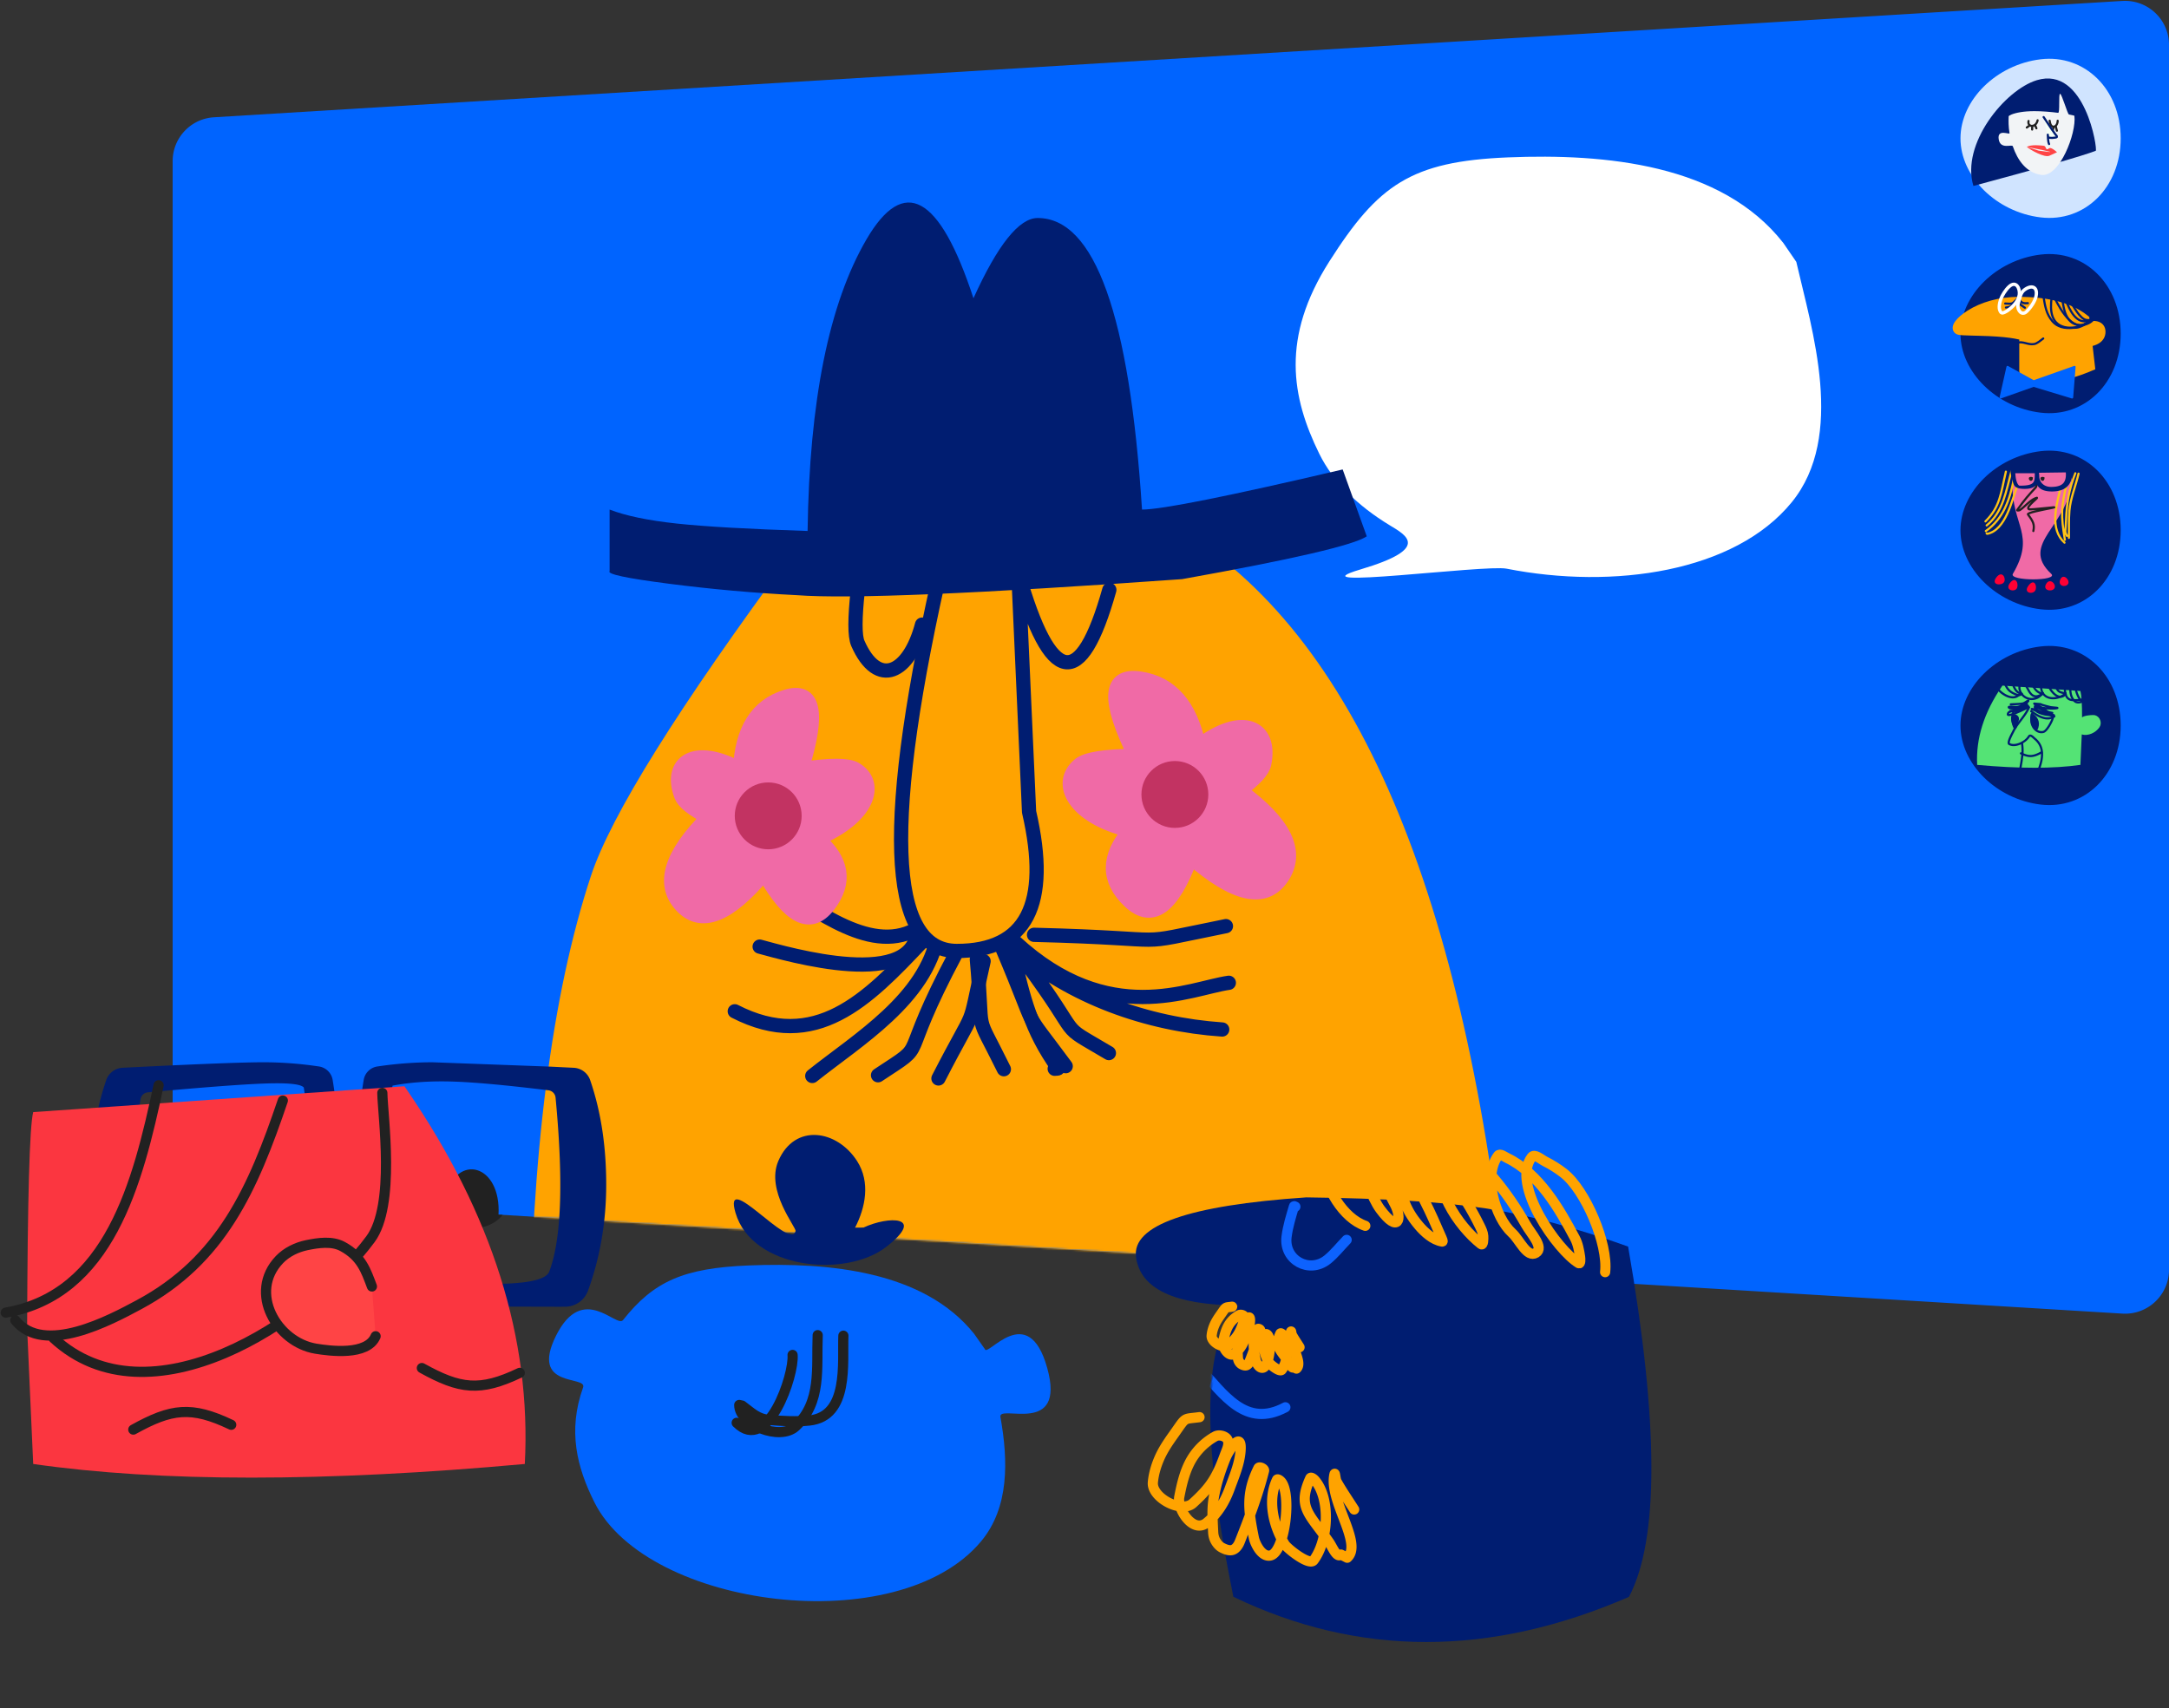 <svg xmlns="http://www.w3.org/2000/svg" xmlns:xlink="http://www.w3.org/1999/xlink" width="1135" height="894" xmlns:v="https://vecta.io/nano"><rect width="100%" height="100%" fill="#333333" stroke="none"/><style><![CDATA[.B{stroke-linejoin:round}.C{stroke-linecap:round}.D{fill:#001d71}.E{stroke-width:1.118}.F{fill-rule:nonzero}.G{stroke:#212121}.H{stroke-width:5.322}.I{stroke:#001d71}.J{stroke-width:7.451}.K{fill:#0064ff}.L{mask:url(#E)}.M{fill:#ffa300}]]></style><defs><path d="M24.4.488l998.655 60.894c12.136.74 21.6 10.798 21.6 22.957V603.66c0 12.16-9.464 22.217-21.6 22.957L24.4 687.512c-12.68.773-23.584-8.88-24.357-21.558a23 23 0 0 1-.043-1.4v-641.1c0-12.703 10.297-23 23-23a23 23 0 0 1 1.4.043z" id="A"/><path d="M49.705 1.835C10.272 86.794-5.698 145.773 1.795 178.773 63.662 228 130.31 245.85 201.74 232.35c38.007-76.176 50.267-125.513 36.78-148.013 32.468 8.5 51.95 5 58.443-10.5s-19.48-33.25-77.924-53.25c-39.34-10.053-70.06-16.303-92.16-18.75s-47.826-2.447-77.175 0z" id="B"/><path id="C" d="M42.903 1.034C19.753 3.814.986 22.34.986 42.4s18.767 38.596 41.917 41.376S84.82 68.042 84.82 42.4 66.053-1.746 42.903 1.034z"/><path id="D" d="M22.84 5.527c-.112 1.785 1.624 2.24 2.106.596.367-1.253-1.634-1.372-2.265-.596"/></defs><g transform="matrix(-1 0 0 1 1135 0)" fill="none" fill-rule="evenodd"><mask id="E" fill="#fff"><use xlink:href="#A"/></mask><use xlink:href="#A" class="K"/><g class="L"><g transform="translate(25 30)"><g transform="matrix(-1 0 0 1 85.1 205.1)"><use xlink:href="#C" class="D F"/><g transform="translate(14.05 9.44)"><g fill="#f06aa6"><path d="M45.15 6.238c-1.1 24.502-27.776 33.587-10.725 49.555 4.075 3.816-22.343 3.87-20.075 0 12.1-20.648-.55-25.053-.275-47.352.032-2.63.405-5.097 1.064-7.362 13.28-.376 23.01-.032 29.186 1.03.49.084.766 1.46.825 4.13z"/></g><g stroke="#ffc415" class="B C E"><path d="M48.72 3.36c-1.46 6.348-4.24 12.856-4.78 19.376-.4 4.726-.174 9.482-.26 14.224m3.36-33.8c-3.278 8.246-4.55 15.663-4.858 24.574-.243 7-.943 5.3.453 8.186M42.63 8.2c-3.077 12.688-3.218 16.792-1.064 29.8m-.196 1.48c-7.632-6.855-4.435-18.825-2.4-27.3"/></g><path d="M26.574 6.1c.464 2.292.338 3.83-.38 4.61-3.808 4.147-5.3 5.743-9.57 11.648-.06.08-.04.292.06.293.475.005 1.005-.01 1.397-.28 2.747-1.88 4.87-4.737 7.91-6.092 4.093-1.825-5.614 4.48-3.264 5.7.96.502 17.744-1.807 12.316-.724s-13.484 2.584-12.808 3.467c2.822 3.683 3.533 5.37 2.822 8.667" class="B C E G"/><g stroke="#ffc415" class="B C E"><path d="M16.38 10.5C13.916 17.05 10.617 33 .9 34.858c-.123.023-.187-.166-.28-.25M14.9 6.1C12.68 17.152 9.38 26.927.2 33.4M13.65 1.9C10.8 12.2 9.36 23.392.63 30.45M10.7 2.3C8.076 13.357 7.787 20.627 0 28.35"/></g><path d="M13.402.09c-1.2 0 .716 7.343 1.463 9.04.608 1.38 2.244 2.11 4.908 2.185l.312.006c3.152.097 5.344-.623 6.575-2.16l.188-.242c1.463 2.937 4.4 3.77 7.986 3.77 8.267 0 11.567-5 10.244-12.6H13.402zm14.595 2.804l14.06-.197.004.05c.187 2.42-.233 4.22-1.177 5.412l-.098.12c-1.13 1.328-3.237 2.02-6.422 2.02-2.35 0-5.12-.988-6.052-4.237l-.03-.108c-.14-.53-.112-1.416-.217-2.466l-.068-.596zm-12.372.238h10.2l-.005.015-.005 1.206c-.054 3.604-.653 5.188-6.95 5.29l-.95.008a.52.52 0 0 1-.355-.116c-.286-.198-.6-.588-.887-1.186-.547-1.136-.9-2.807-1.037-5l-.013-.226z" class="D F"/><g fill="#212121"><use xlink:href="#D" transform="matrix(-1 0 0 1 47.67 0)"/><use xlink:href="#D" x="6.09" transform="matrix(-1 0 0 1 59.85 0)"/></g><g fill="#ff0034"><path d="M5.225 60.2c1.348 1.974 7.005 1.463 3.975-2.538s-5.322.564-3.975 2.538z" transform="matrix(-1 0 0 1 14.91 0)"/><path d="M12.473 63.583c1.386 1.905 6.447.692 3.33-3.17s-4.716 1.264-3.33 3.17z" transform="matrix(-1 0 0 1 28.77 0)"/><path d="M22.15 64.718c1.402 1.978 6.443 1.082 3.3-2.927s-4.692.948-3.3 2.927z" transform="matrix(-1 0 0 1 48.09 0)"/><path d="M31.618 63.5c1.426 1.947 6.276.933 4.205-2.503s-5.63.556-4.205 2.503z" transform="matrix(-1 0 0 1 67.62 0)"/><path d="M39.137 61.172c1.354 1.925 5.546 1.002 3.993-2.475s-5.347.55-3.993 2.475z" transform="matrix(-1 0 0 1 82.32 0)"/></g></g></g><g transform="matrix(-1 0 0 1 91.1 0)"><path d="M48.903 1.034C25.753 3.814 6.986 22.34 6.986 42.4s18.767 38.596 41.917 41.376S90.82 68.042 90.82 42.4 72.053-1.746 48.903 1.034z" fill="#d0e4ff" class="F"/><g transform="translate(.94 5.87)"><path d="M5.22 52.404C5.273 29.46 35.65 9.132 53.11 9.146c26.517.02 19.932 44.287 18.715 44.37-7.508.515-29.7.144-66.606-1.112z" transform="matrix(.956 -.292 .292 .956 -7.475 12.872)" class="D"/><g fill="#f2f4f6"><path d="M65.66 24.765c1.145 9.132-7.798 32.182-17.242 30.916-7.932-1.064-12.552-7.8-14.998-15.01-.414-1.22-6.54 1.96-7.38-3.71s5.846-2.11 5.67-3.15c-.587-3.48-.542-6.432-.453-8.79.014-.372 2.016-1.524 6.296-2.204 1.915-.304 4.286-.514 7.14-.518 4.07-.005 8.618.395 12.436.88 1.098.14.093-10.092 1.042-9.947.965.148 3.88 10.672 4.63 10.81 1.76.325 2.846.6 2.86.724z"/></g><g transform="translate(40.11 25.41)"><g class="B C E G"><path d="M12.6 1.9c.517 4.977 4.2 3.34 4.2.017m-4 2.703L11.55 6.3"/><path d="M14.7 5.25l-.84 2.73m1.9-3.15l.63 2.3"/></g><path d="M9.45 0c3.404 5.183 5.465 8.215 6.183 9.095.317.388.926.852.743 1.33-.17.44-4.18.772-4.53.06-.182-.368-.235-1.648-.223-1.23.075 2.57.3 4.2.675 4.86" fill="#f5fff6" class="B C E I"/><g class="B C E G"><path d="M1.558 2.035C.775 5.332 5.43 5.75 6.3 1.68"/><path d="M2.1 4.4L.63 5.46m2.867-.84l-.065 1.9M5.04 4.4l.63 1.47"/></g><path d="M8.743 14.817c1.35-.255 1.51 1.694 2.457 1.138.477-.28.734-.983 1.285-1.048.837-.1 2.152.27 3.947 1.11l-3.248 2.903c-2.028 1.873-10.554.028-12.706-.98l6.552.088c9.704-1.51 7.52-1.538-6.552-.088 1.912-1.98 6.915-2.87 8.265-3.124z" fill="#ff4445" transform="matrix(.956 .292 -.292 .956 5.416 -1.718)"/></g></g></g><g transform="matrix(-1 0 0 1 89.1 102.2)"><path d="M46.903 1.034C23.753 3.814 4.986 22.34 4.986 42.4s18.767 38.596 41.917 41.376S88.82 68.042 88.82 42.4 70.053-1.746 46.903 1.034z" class="D F"/><g transform="translate(.83 16.58)"><path d="M34.796 6.58C24.26 6.58 14.84 9.37 7.81 13.807 4.96 15.604 2.7 17.58 1.397 19.38.612 20.466.133 21.52.076 22.626c-.095 1.872 1.11 3.406 2.95 3.79l.16.03c1.2.227 2.965.314 7.086.42l3.735.1c4.4.122 6.182.2 8.996.394l.57.04.494.036c4.257.32 7.824.792 10.655 1.452l.197.047V45.42c.38 3.88 4.56 5.82 12.54 5.82S64.522 49 74.705 44.49L73.3 32.27l.1-.026c1.454-.388 2.684-.934 3.693-1.66 1.915-1.38 2.95-3.375 2.95-5.718 0-2.7-1.515-4.735-4.106-5.413l-.1-.026c-1.1-.273-2.388-.302-3.863-.1l-.17.023-.263-2.275-.93-.738c-8.24-6.54-20.195-9.745-35.803-9.745z" class="F M"/><g class="B C E I"><path d="M27.55 10.075c4.088.24 3.446.33 6.366-2.517m-5.968 4.6c3.215-.23 3.552-1.457 5.756-4.16M35.1 7.85c.808 2.068 2.196 2.2 4.35 2.04M35.1 7.876c.475 3.612-.366 2.1 2.76 4.398"/></g><g stroke="#fff" stroke-width="1.748" class="B"><path d="M29.566 1.253c3.83-3.508 5.796 1.153 5.385 4.16-.497 3.63-3.452 6.436-6.234 8.424-.038.027-2.468 1.666-3.183 1.033-1.72-1.524-1.038-4.95-.318-6.994s2.572-4.993 4.35-6.623z"/><g class="C"><path d="M34.632 8.856c.632-1.94 1.055-4.392 2.785-5.775 3.72-2.972 7.31-1.99 6.286 3.126-.56 2.8-2.892 6.106-4.933 8.053-2.65 2.528-4.96-.927-4.562-3.444.192-1.22.654-2.384.98-3.576"/></g></g><g class="E I B C"><path d="M47.576 6.392c.872 5.1 1.36 9.02 4.774 13.06 5.005 5.92 16.124 3.44 20.768-1.642"/><path d="M51.846 7.055c-.928 6.792-.365 14.472 8.223 15.63.594.08 4.555.294 6.02-.212 3.55-1.225 3.696-1.964 7.082-4.715"/><path d="M53.41 7.108c3 6.215 11.003 20.65 19.018 11.26"/><path d="M57.4 7.85c.704 3.818 1.058 7.68 3.608 10.808 3.377 4.142 10.262 3.294 13.13-.742"/><path d="M59.352 8.54c1.925 4.86 5.566 13.015 12.175 10.305m-9.814-9.803c1.598 2.526 4.9 8.95 8.196 9.616 1.283.26 2.617-.035 3.926-.053m-40.237 12.08c3.234-1.136 5.843 1.206 9.15.6 1.6-.3 3.554-2.03 4.722-2.914"/></g></g><path stroke="#0064ff" d="M29.6 59.84l13.65 7.56 21.42-7.56L63.4 75.8l-20.16-6.1-17.22 6.1z" class="B E K"/></g><g transform="matrix(-1 0 0 1 85.1 307.3)"><use xlink:href="#C" class="D F"/><g transform="translate(9.64 17.84)"><path d="M13.31 3.68L54.1 6.52c.6 2.345.887 6.937.865 13.776l.1-.064c.534-.33.97-.54 1.868-.735l.122-.026c1.167-.238 3.684-.536 4.655-.285 2.65.685 3.884 4.052 2.357 6.3-1.93 2.853-5.94 4.75-9.268 3.757l-.032 1.007-.668 14.934c-13.965 2-31.973 2-54.023 0C-.65 31.443 3.666 17.742 13.024 4.093l.285-.414z" fill="#54e375"/><g class="D"><g class="F"><path d="M10.634.32a.56.56 0 0 1 .548.569l-.002.07-.017.272-.045.574-.018.252-.04 1.284c.016.904.155 1.563.408 1.888 1.072 1.37 2.905 2.755 4.713 3.482 2.084.837 3.91.753 5.2-.387a.56.56 0 0 1 .789.052.56.56 0 0 1-.052.789c-1.664 1.46-3.925 1.563-6.363.584-1.992-.8-3.984-2.307-5.177-3.83-.445-.57-.626-1.427-.646-2.557-.008-.467.01-.93.053-1.506l.05-.65.017-.253.003-.082a.56.56 0 0 1 .569-.548z"/><path d="M13.813.633a.56.56 0 0 1 .716.335c1.252 3.45 2.33 5.038 4.626 6.188l.312.155.484.227c.433.193.83.34 1.198.433.74.187 1.248.134 1.522-.152l.027-.03a.56.56 0 0 1 .788-.061.56.56 0 0 1 .061.788c-.608.71-1.54.825-2.672.538-.394-.1-.8-.245-1.234-.432l-.145-.064-.77-.368-.073-.037c-2.608-1.307-3.835-3.11-5.176-6.806a.56.56 0 0 1 .335-.716z"/><path d="M18.1.085a.56.56 0 0 1 .668.422l.06.27c.457 1.978.84 3.166 1.438 4.216.782 1.373 1.824 2.183 3.287 2.423a.56.56 0 0 1 .461.642.56.56 0 0 1-.642.461c-1.82-.298-3.14-1.323-4.078-2.973-.695-1.22-1.1-2.547-1.618-4.79a.56.56 0 0 1 .422-.668z"/><path d="M21.997 1.838l.177-.955a.56.56 0 0 1 .631-.432.56.56 0 0 1 .471.603l-.005.038-.264 1.458-.11.704-.023.167c-.117.864-.156 1.522-.1 1.838.588 3.352 3.803 5.485 7.177 4.742 1.112-.245 1.835-.63 2.708-1.364l.136-.118 1.377-1.224a.56.56 0 0 1 .788.058.56.56 0 0 1-.058.788l-.09.08-1.432 1.27c-1.004.845-1.887 1.314-3.188 1.6-3.993.88-7.82-1.66-8.518-5.64-.082-.468-.04-1.203.094-2.18l.107-.717.03-.187.092-.527z"/><path d="M25.356 1.408a.56.56 0 0 1 .559.559l.002.613c.007.48.03.553.125.762l.02.04 1.318 2.37.113.21c1.737 3.25 3.65 3.58 6.653 1.397a.56.56 0 0 1 .781.123.56.56 0 0 1-.123.781c-3.495 2.54-6.172 2.108-8.234-1.66l-.265-.488-1.275-2.3-.034-.075c-.19-.433-.2-.586-.2-1.774a.56.56 0 0 1 .559-.559z"/><path d="M28.51 1.402a.56.56 0 0 1 .699.368c1.017 3.284 2.533 5.033 5.27 5.684a.56.56 0 0 1 .414.673.56.56 0 0 1-.673.414c-3.174-.754-4.957-2.81-6.08-6.44a.56.56 0 0 1 .368-.699z"/><path d="M33.598 1.066a.56.56 0 0 1 .567.55l.001.144-.014.666-.046.98c-.044 1.032-.023 1.546.107 2.14.558 2.55 2.39 3.967 4.97 4.172 2.378.19 5.04-.723 6.69-2.283a.56.56 0 0 1 .79.022.56.56 0 0 1-.022.79c-1.883 1.78-4.858 2.8-7.548 2.585-3.047-.243-5.305-1.99-5.974-5.047-.16-.73-.18-1.324-.13-2.507l.042-.886.012-.76a.56.56 0 0 1 .55-.567z"/><path d="M37.244.9a.56.56 0 0 1 .55.567l-.002.08a4.84 4.84 0 0 1-.057.542l-.02.128c-.087.576-.1.8 0 1.006.6 1.346 1.598 2.913 2.687 4.026 1.353 1.383 2.706 1.98 3.97 1.628.29-.08.52-.22.992-.578l.28-.215.5-.354a.56.56 0 0 1 .771.175.56.56 0 0 1-.175.771l-.087.056-.3.216-.33.252c-.578.438-.89.624-1.354.754-1.735.484-3.462-.28-5.07-1.923-1.2-1.217-2.27-2.896-2.91-4.36-.198-.452-.2-.808-.094-1.54l.042-.29.036-.395a.56.56 0 0 1 .567-.55z"/><path d="M40.69 1.108a.56.56 0 0 1 .659.436l.24 1.16.052.237.042.187c.686 3.013 1.426 3.675 4.727 4a.56.56 0 0 1 .501.611.56.56 0 0 1-.611.501l-.23-.024c-3.6-.394-4.694-1.44-5.473-4.822l-.116-.527-.227-1.103a.56.56 0 0 1 .436-.659z"/><path d="M45.896 1.346a.56.56 0 0 1 .582.535l.01.27.007.606-.002 1.137.042 1.787.004.064c.19 3.084 1.078 4.71 3.192 4.93 1.204.125 2.4.094 4.237-.063a2.92 2.92 0 0 0 1.551-.567l.07-.05 1.137-.864a.56.56 0 0 1 .781.123.56.56 0 0 1-.123.781l-.18.135-.94.717-.025.018a4.06 4.06 0 0 1-2.174.82l-.327.027c-1.713.138-2.906.16-4.12.034-1.52-.158-2.607-.9-3.287-2.157-.522-.957-.8-2.156-.895-3.666l-.01-.147-.048-1.727.001-1.447-.015-.712a.56.56 0 0 1 .535-.582z"/><path d="M48.72 1.284a.56.56 0 0 1 .581.536l.008.206.017.782.01 1.55c.015 1.78.078 2.645.294 3.64.306 1.41.9 2.532 1.914 3.475 1.35 1.257 5.186-.217 5.262-1.903l.001-.05a.56.56 0 0 1 .559-.559.56.56 0 0 1 .559.559c0 2.712-5.085 4.688-7.143 2.77-1.19-1.107-1.892-2.434-2.244-4.055l-.03-.135c-.223-1.076-.28-2.026-.292-3.952l-.005-1.08-.004-.362-.022-.84a.56.56 0 0 1 .536-.581z"/><path d="M50.946 3.965a.56.56 0 0 1 .609-.503.56.56 0 0 1 .506.574l-.002.035c-.1 1.06.64 3.714 1.64 5.502 1.2 2.128 2.36 2.704 3.55 1.5a.56.56 0 0 1 .79-.001.56.56 0 0 1 .001.79c-.973.975-2.048 1.202-3.078.695-.827-.406-1.576-1.262-2.24-2.45-1.1-1.97-1.9-4.84-1.776-6.153zm-24.624 7.133l.092-.045c.252-.118.426-.15.665-.037.27.126.374.386.347.638a1.04 1.04 0 0 1-.109.347c-.14.288-.433.6-.827.936l-.093.075.026.018a.56.56 0 0 1 .235.527l-.006.037a.64.64 0 0 1-.036.125l-.003.007.045-.005a.3.3 0 0 1 .044 0l.106.01.056.016c.143.043.162.068.34.3l.033.15c.022.108.022.146.004.2l-.007.022.03.01c.117.046.22.13.285.248l.017.033a.56.56 0 0 1-.231.728l-1.57.765-2.8 1.302-.893.394-.217.094c-1.62.696-2.958 1.196-3.942 1.45-.603.156-1.077.222-1.44.18-.584-.067-.976-.457-.892-1.052a2.06 2.06 0 0 1 1.171-1.623l.078-.038h.003a.6.6 0 0 1 .02-.074l.035-.098.05-.074a.39.39 0 0 1 .104-.113l.06-.04a.31.31 0 0 1 .059-.032l.052-.02c.043-.015.083-.023.2-.04l.194-.03.728-.085.192-.017.062-.01.34-.052.237-.038-.08.004c-1.17.056-2.166-.073-2.635-.47l-.035-.03c-.35-.326-.5-.707-.23-1.096.173-.24.42-.33.78-.372l.06-.007c.4-.04.806-.03 1.842.033l.682.04c.807.044 1.254.048 1.57.003.464-.066 1.063-.256 1.7-.513l.06-.025-.164.018-2.266.154-1.418.06-1.316.08a.56.56 0 0 1-.601-.514.56.56 0 0 1 .514-.601l.283-.02.845-.05 1.615-.07c1.692-.077 2.542-.155 3.554-.347.183-.035.5-.2.94-.453l.13-.08.255-.16.553-.354.118-.074.4-.235zm-6.267 6.443l-.3.012c-2.023.1-2.8.308-3.016.963l-.003.01h.008a4.18 4.18 0 0 0 .814-.137l.075-.02c.582-.15 1.315-.4 2.176-.735l.238-.094z"/></g><path d="M20.398 18.815c2.6 1.58 1.387 3.097.392 6.385-1.116 3.69-2.402-.85-2.568-2.1-.47-3.56.254-4.987 2.176-4.284z"/><g class="F"><path d="M29.963 12.538l.545.046 2.274.182.176.016c.32.032.453.064.627.148l.028.014.08.04c.218.107.343.16.655.265l.184.06c.764.25 1.965.58 3.732 1.014l.127.03c.293.072.783.134 1.55.205l1.28.115.272.028a3.91 3.91 0 0 1 .647.107.7.7 0 0 1 .272.141c.246.21.3.585.052.84-.135.146-.264.2-.523.244-1.315.275-3.58.296-5.696.1l-.106-.01.004.003 1.148.716.146.08c.13.068.415.154.814.245l.13.03.926.19.075.016.063.015.028.007a.64.64 0 0 1 .226.093l.062.045c.07.054.082.08.186.317l-.01.13c-.02.228-.036.274-.144.377l-.062.057-.007.005.37.09.21.058.012.004c.068.025.126.05.18.082.138.08.24.173.293.364.023.083.03.16.023.23l-.004.03.015.013.035.036a.6.6 0 0 1-.118.919c-2.026 1.338-4.323 1.458-6.84.6-1.86-.634-3.624-1.684-5.864-3.32a.56.56 0 0 1-.122-.781.56.56 0 0 1 .781-.122l.29.21c2.018 1.453 3.626 2.39 5.275 2.953 1.696.58 3.234.654 4.628.15l.083-.03-.12-.025-.988-.216-.14-.033-.065-.006c-1.16-.1-1.98-.23-2.793-.433l-.094-.024c-1.204-.31-2.26-.684-3.213-1.16-.265-.133-.457-.27-.754-.525l-.14-.124-.13-.052-1.783-.74-.232-.1c-.05-.022-.094-.043-.136-.07-.135-.085-.228-.176-.27-.38s.03-.4.17-.53a.56.56 0 0 1 .235-.131c.067-.02.124-.025.188-.026.117-.002.285.02.488.054l.602.133.03.008-.002-.004a1.93 1.93 0 0 1-.149-.554l-.005-.053a.62.62 0 0 1 .312-.622l.01-.006-.024-.025-.03-.037c-.127-.162-.187-.382-.088-.594l.006-.012-.02-.002a.56.56 0 0 1-.476-.565l.002-.035a.56.56 0 0 1 .605-.509zm1.523 3.253l.025.018c.575.412 1.475.824 2.652 1.216l.057.02-.13-.056-.224-.098-.25-.112-2.13-.987zm1.242-1.908l.02.008c.46.204.91.462 1.392.785l.08.055.12.023 2.084.275.096.008-.54-.143-1.594-.458-.203-.065-.153-.05-.547-.203-.048-.02-.157-.07-.067-.033-.117-.06a.79.79 0 0 0-.248-.041l-.12-.01z"/><path d="M28.56 17.924a.56.56 0 0 1 .788.06.56.56 0 0 1-.032.762l-.028.026c-.117.1-.2.332-.243.633-.118 1.05-.13 2.06-.03 3.02.33 3.128 2.97 5.686 5.65 4.93.648-.183 1.736-1.463 2.8-3.265a22.79 22.79 0 0 0 1.132-2.17l.063-.143c.27-.615.428-1.1.436-1.254v-.015a.56.56 0 0 1 .545-.572.56.56 0 0 1 .572.545c.016.65-.743 2.395-1.734 4.088l-.052.1c-1.216 2.06-2.423 3.48-3.46 3.773-3.45.973-6.67-2.146-7.065-5.9-.1-1.042-.096-2.133.03-3.26.062-.555.254-1.037.626-1.356zm-9.012-2.15c.444-.233.9-.044 1.262.295a.56.56 0 0 1 .026.79.56.56 0 0 1-.762.05l-.096-.08-.013.013a1.24 1.24 0 0 0-.257.431l-.02.053c-.35.997-.6 1.98-.707 2.934-.215 1.757.4 3.746 1.566 4.94a.56.56 0 0 1-.009.79.56.56 0 0 1-.79-.009c-1.4-1.444-2.13-3.772-1.876-5.856a15.11 15.11 0 0 1 .762-3.17c.185-.527.48-.953.914-1.18z"/><path d="M26.644 14.92a.56.56 0 0 1 .737-.285.56.56 0 0 1 .285.737l-.08.176c-.88 1.946-1.847 3.396-4.033 6.28l-.572.753c-1.69 2.236-2.508 3.428-3.265 4.88l-.97 1.883-.315.626-.44.933c-.394.873-.662 1.598-.78 2.146-.06.28-.078.5-.058.644a.37.37 0 0 0 .02.086l.002.004.065.036c2.575 1.357 7.507-.775 9.342-3.666l.055-.09c.517-.847 1.325-.943 2.163-.475.277.155.55.36.867.638l.105.094.7.646c2.56 2.07 3.87 4.678 4.083 7.777.18 2.604-.405 5.482-1.647 8.8a.56.56 0 0 1-.719.327.56.56 0 0 1-.327-.719c2.544-6.798 2.234-11.725-1.963-15.21l-.128-.105c-.145-.117-.736-.668-.778-.706-.293-.262-.532-.446-.746-.566-.35-.195-.5-.187-.645.052l-.018.03c-.93 1.524-2.8 3.02-4.84 3.907-2.273.984-4.497 1.124-6.14.196-.597-.338-.692-1.02-.494-1.937.14-.642.43-1.43.854-2.37.116-.256.24-.52.375-.798l.16-.322 1.136-2.218c.845-1.65 1.713-2.913 3.628-5.436l.578-.762c2.067-2.736 2.965-4.11 3.795-5.987z"/><path d="M23.432 33.26a.56.56 0 0 1 .643.459c.372 2.234.4 4.355.173 6.735l-.356 2.697-.06.384-.103.625-.53 3.086-.176 1.074a.56.56 0 0 1-.64.464.56.56 0 0 1-.464-.64l.073-.452.105-.632.152-.89.312-1.805.14-.84.028-.172.408-3.014c.228-2.288.192-4.3-.163-6.44a.56.56 0 0 1 .459-.643z"/><path d="M33.49 38.127a.56.56 0 0 1 .76.218.56.56 0 0 1-.218.76l-.268.147c-4.332 2.356-6.678 2.46-11.007.397a.56.56 0 0 1-.264-.745.56.56 0 0 1 .745-.264l.242.114c3.916 1.824 5.893 1.656 10.01-.627z"/></g><path d="M28.922 18.184c2.6 1.58 4.18 4.212 3.186 7.5-1.116 3.69-3.778-1.333-3.944-2.584-.706-5.338.556-1.623.556-4.257"/></g></g></g></g><path d="M201.847 127.123C234.2 85.85 295.032 80.298 345.877 82.37s68.03 14.45 93.493 54.43 19.786 71.142 5.286 100.66c-7.256 14.772-20.272 27.36-36.773 37.392C399.125 280.177 386 287 423 298s-65.145-2.588-76.33-.378c-56.014 11.067-119.512 1.746-149.257-34.762-28.255-34.68-10.585-90.107-2.388-125.79l6.823-9.946z" fill="#fff"/><g transform="matrix(-1 0 0 1 858 106)"><g transform="translate(0 172.2)"><path d="M342.85.476c92.59 57.76 149.364 196.213 170.326 415.36l.624 6.666-513.8 9.8c.945-105.82 11.68-189.82 32.2-252C42.684 148.536 78.007 91.96 138.17 10.576l1.158-1.56c78.764 4.215 146.84.694 203.28-8.495l.243-.045z" class="M"/><g transform="translate(74.2 13.702)"><g class="I B C J"><path d="M33.294 237.38c42.2 21.725 69.4-6.054 97.844-36.27m47.5 4.903c5.8 25.083 9.44 40.794 23.805 61.03.344.485-1.155.3-1.732.433m28.355-8.224c-28.766-17.1-11.482-4.225-43.718-47.615m103.02 35.277c-39.1-2.656-79.353-16.84-109.08-42.852m112.543 18.4c-20.596 2.938-62.596 23.938-111.68-21.212m110.163-8.44c-53.804 10.835-20.572 6.54-100.422 4.544M73.845 271.232c23.994-19.1 59.402-40.255 65.66-73.656m-31.247 73.284c28.54-18.848 8.456-3.208 41.107-64.356m-9.487 66.033c21.63-42.097 14.5-21.367 23.625-61.383"/><path d="M174.107 267.7c-16.168-32.88-10.234-14.063-14.137-57.478m46.5 55.893c-24.86-33.618-12.784-13.7-33.108-61.57M58.964 174.508c21.793 12.866 51.928 36.656 75.708 15.254"/><path d="M46.315 203.527c13.865 3.707 83.89 24.437 82.59-10.976"/><path d="M97.694 16.8c-1.646 14.92-1.646 24.253 0 28 10.46 23.806 26.804 15.872 33.6-9.8"/><path d="M142.494 0c-31.733 137.2-29.4 205.8 7 205.8s49-24.267 37.8-72.8l-5.6-124.6c16.8 58.8 32.667 61.6 47.6 8.4" class="M"/></g><g stroke="#f06aa6" fill="#f06aa6" class="B J"><path d="M19.294 135.8c-8.085-4.166-12.75-7.9-14-11.2-6.647-17.57 6.77-27.107 30.8-14 .933-20.533 8.867-33.133 23.8-37.8s17.733 7.933 8.4 37.8c14.86-2.21 24.193-2.21 28 0 12.747 7.397 6.828 25.442-19.6 36.4 13.067 11.2 14.933 22.867 5.6 35s-20.533 6.533-33.6-16.8c-18.667 22.4-33.133 28-43.4 16.8s-5.6-26.6 14-46.2z"/><path d="M229.936 127.128c-8.482-4.36-13.378-8.268-14.688-11.722-6.973-18.388 7.104-28.37 32.314-14.653.98-21.49 9.302-34.68 24.97-39.563s18.605 8.303 8.813 39.563c15.6-2.312 25.382-2.312 29.376 0 13.373 7.742 7.164 26.63-20.563 38.098 13.71 11.722 15.667 23.933 5.875 36.632s-21.542 6.838-35.25-17.584c-19.584 23.445-34.76 29.306-45.533 17.584s-5.875-27.84 14.688-48.355z" transform="matrix(-.988 .156 .156 .988 504.998 -39.744)"/></g><g fill="#c23362"><circle cx="50.794" cy="135.1" r="17.5"/><circle cx="263.594" cy="123.9" r="17.5"/></g></g></g><path d="M341.6 197.102c57.652-10.323 89.852-17.79 96.6-22.4l-12.6-35c-59.733 14-94.733 21-105 21-6.533-101.733-24.733-152.6-54.6-152.6-9.716 0-20.916 14-33.6 42-17.733-54.133-36.4-64.4-56-30.8s-29.867 84.467-30.8 152.6c-30.83-1-53.697-2.29-68.6-3.902s-26.57-4.044-35-7.298v32.2c-1.502 1.554 8.858 3.76 31.08 6.616s44.528 4.852 66.92 5.984c27.067 2.065 94.267-.735 201.6-8.4z" class="D"/></g></g><path d="M874.142 635.815c-1.5-26.347 21.8-33.052 28.26-8.8 4.928 18.502-21.933 20.257-30.4 8.8" fill="#212121"/><path d="M908.432 555.968c8.98 0 18.1.65 27.356 1.948l1.737.25c3.665.545 6.56 3.393 7.16 7.046 2.742 16.663 3.852 33.64 3.332 50.934 2.413 1.752 5.596 1.35 9.55-1.202-.434-16.88.688-33.456 3.366-49.732.585-3.557 3.344-6.35 6.872-7l.288-.048 1.737-.25c9.257-1.3 18.376-1.948 27.356-1.948l2.11.01c11.795.108 35.638 1.064 71.53 2.866 3.81.19 7.136 2.62 8.486 6.165l.105.3.353 1.04c5.36 15.976 8.04 33.823 8.04 53.543 0 18.816-2.497 35.197-7.5 49.145-1.767 4.937-6.367 8.284-11.6 8.47l-.334.008-5.137.042c-10.095.066-19.113.03-27.057-.106l-4.58-.08-56.143-.02c-6.104.035-11.366-4.24-12.6-10.182l-.062-.32-.292-1.634c-1.456-8.29-2.606-16.887-3.45-25.794-4.092-4.4-8.298-4.74-12.617-1.023-1.175 10.682-2.967 21.337-5.375 31.968l-.413 1.796c-1.31 5.617-6.22 9.662-11.99 9.874l-25.545.906-29.112.85-3.727.068-28.5.07-2.58-.023c-5.34-.05-10.088-3.41-11.907-8.43-6.335-17.474-9.502-36.002-9.502-55.585 0-19.72 2.68-37.567 8.04-53.543l.353-1.04c1.276-3.703 4.677-6.258 8.59-6.455l12.105-.598 61.535-2.278zm-10.78 10.106l-1.677.063c-10.665.44-25.613 1.814-44.842 4.12l-3.127.378a4.27 4.27 0 0 0-3.726 3.841l-.244 2.62c-3.882 42.53-2.7 72.016 3.575 88.46 2.78 7.297 30.108 8.367 81.984 3.21l.47-3.98c2.766-23.872 4-41.383 3.702-52.534l-.013-.455c-.364-11.728-1.75-26.255-4.157-43.58-9.416-1.823-20.063-2.536-31.942-2.14zm98.324 1l-1.15-.035c-11.15-.31-17.418.408-18.803 2.156l-.322 2.325c-2.208 16.158-3.486 29.787-3.833 40.887l-.028 1.073c-.255 11.617 1.052 28.675 3.922 51.174 53.966 2.993 82.338.87 85.116-6.364 6.374-16.6 6.568-44.27.582-83.005a4.25 4.25 0 0 0-3.818-3.579l-9.448-.85c-24.62-2.184-42.025-3.444-52.217-3.782z" class="D"/><path d="M923.375 568.52l194.25 13.53c1.9 7.445 2.96 45.128 3.182 113.05l-3.182 71.112c-66.5 9.52-152.25 9.52-257.25 0-3.465-65.486 17.082-130.727 61.642-195.722l1.358-1.97z" fill="#fb3640"/><g class="G B C H"><path d="M1014 745.7c20.95-9.986 31.325-8.537 51.252 2.516M863 718.516c20.95 9.986 31.325 8.537 51.252-2.516"/><path d="M934.935 572c-.215 12.262-7.018 58.715 6.237 76.594 32.545 43.898 115.948 97.93 165.828 51.736"/><path d="M940.38 673.306c3.16-8.323 5.434-15.533 15.343-20.922 5.495-2.99 12.626-1.964 18.752-.698 5.262 1.087 10.542 3.637 14.26 7.516 16.62 17.346 1.243 43.32-18.91 46.65-7.4 1.222-27.04 3.848-31.383-6.5" fill="#ff4445"/><path d="M987 576c15.666 46.232 31.98 83.602 75.24 106.822 14.95 8.025 49.843 26.862 64.76 8.18M1052 568c10.944 51.387 25.84 109.575 80 119"/></g><path d="M625.238 698.1c26.47-33.018 76.243-37.46 117.843-35.803 34.257 1.365 49.84 8.32 65.907 28.595C812.432 695.237 830 671 844 699s-16.43 20.69-14.117 27.158c8.11 22.668 3.248 41.837-5.982 60.21-27.8 55.335-158.91 72.377-202.3 20.32-14.782-17.74-14.2-42.266-10.107-65.1C612.744 734.657 577 752 587 716s31.537-5.182 32.656-9.945l5.582-7.956z" class="K"/><g class="B C G H"><path d="M693.675 699.07c.59 13.923-3.153 42.227 17.872 44.406 6.857.71 13.81.293 20.678-.296 6.626-.568 9.212-3.724 14.472-7.55"/><path d="M707.115 698.773c.697 17.196-2.197 35.032 11.52 47.8 8.233 7.67 29.54-.847 29.54-11.25"/><path d="M720.26 709.135c-.975 10.26 12.903 51.905 29.246 35.525"/></g><path d="M687.56 642.52c-5.434-10.502-8.098-23.752-1.126-34.737 10.458-16.477 32.684-20.134 41.287-.133 6.675 15.52-9.455 34.702-9.01 36.633 2.525 10.993 38.31-33.082 31.41-9.522-8.617 29.413-57.395 34.394-78.76 17.898s-1.23-16.295 11.784-10.183l4.418.044z" class="D"/><g transform="matrix(.966 -.259 .259 .966 226.283 633.276)"><g transform="translate(.149 31.351)"><mask id="F" fill="#fff"><use xlink:href="#B"/></mask><use xlink:href="#B" class="D"/><path d="M201.13 129.515c17.15 16.082 32.735 2.01 48.92-8.32" stroke="#0d62fe" mask="url(#F)" class="B C H"/></g><g class="B C H"><path d="M58 49.232c2.18-14.72 20.998-38.77 34.377-44.428 3.522-1.49 7.2-2.63 10.954-3.404 2.408-.497 6.42-2.65 7.366-.378 6.942 16.672-25.69 43.698-38.152 47.263-1.1.312-.267-2.36.187-3.4 1.346-3.08 2.813-6.236 5.1-8.7 11.7-12.616 26.997-27.975 45.14-31.38 1.61-.302 4.3-1.516 4.912 0 4.93 12.003-6.625 31.57-17.565 37.242-4.803 2.5-10.968 10.696-14.733 6.808-3.622-3.74 5.23-9.14 8.878-12.856 6.948-7.08 14.53-13.605 22.664-19.282 4.253-2.97 9.212-4.9 14.168-6.43 4.322-1.333 8.903-2.477 13.408-2.078 1.234.11 1.377 2.167 1.51 3.4 1.897 17.377-17.6 34.2-31.732 40.27-1.33.573-.467-2.976 0-4.348.586-1.72 1.827-3.17 3.023-4.54 3.225-3.69 6.61-7.25 10.198-10.586 1.78-1.656 3.757-3.12 5.855-4.348 7.174-4.2 14.162-8.905 21.912-11.912 3.656-1.42 8.487-3.372 11.7-1.135 2.535 1.76 1.11 6.384 0 9.265-4.922 12.76-8.74 19.743-18.698 26.655-3.82 2.65-9.048 5.367-13.977 4.917-.618-.056.37-1.218.756-1.704 4.538-5.707 9.075-11.428 13.977-16.825 5.18-5.704 10.55-11.254 16.24-16.447 1.46-1.333 3.18-2.57 5.103-3.026 5.372-1.273 11.36-4.263 16.43-2.078 2.776 1.196.836 6.228-.19 9.074-2.275 6.302-10.99 18.593-16.618 23.064-12.653 10.053-12.427 1.75-6.8-4.348 7.067-7.66 14.063-15.528 22.286-21.93 2.766-2.153 6.56-2.602 10.01-3.213 2.666-.472 5.664-1.136 8.122 0 1.465.677 1.534 2.932 1.698 4.54.347 3.386 1.085 7.052-.187 10.208-4.502 11.17-17.492 24.318-29.843 25.142" stroke="#ffa300"/><path d="M193 67.942c2.33 4.16 4.2 8.62 6.988 12.478 7.165 9.88 22.087 6.31 23.797-5.86.763-5.43.504-10.965.378-16.447-.006-.252-.504 0-.756 0" stroke="#0d62fe"/><path d="M243.334 177.478c8.336 3.503 6.58 1.255 10.763 12.478 1.672 4.486 3.27 9.067 3.97 13.803.636 4.3.752 8.76 0 13.043-1.385 7.882-18.685 11.894-23.045 5.104-6.8-10.588-8.516-16.252-9.63-28.924-.233-2.648-1.052-6 .756-7.94 1.5-1.616 5.014-1.52 6.6 0a33.11 33.11 0 0 1 8.874 14.747c1.88 6.682 1.624 13.87 1.134 20.795-.443 6.246-11.908 16.898-17.374 9.265-4.354-6.08-6.336-13.014-6.988-20.42-.597-6.78-1.635-13.727-.378-20.416 2.078-11.06 6.067 1.215 6.6 5.67.887 7.26 1.268 14.654.565 21.933-.568 5.887-2.55 11.568-4.343 17.203-.488 1.533-1.317 3.02-2.454 4.157s-2.582 2.127-4.156 2.46c-1.852.393-4.098.68-5.668-.378-1.564-1.056-2.238-3.228-2.454-5.104-1.497-13-2.832-26.063-2.645-39.136.016-1.1 2.998-1.633 3.214-.565 2.933 14.514-.74 22.925-7.18 35.92-1.263 2.55-6.5 8.84-10.767 6.617-6.914-3.612-2.398-34.7 4.912-38.945.6-.35 1.952-.872 2.076-.187 2.115 11.644-4.408 23.754-12.652 31.572-1.92 1.82-15.4 7.648-16.8 4.157-4.758-11.713-.52-33.305 10.198-40.646.735-.503 2.5-1.258 2.645-.378 2.782 16.72-4.573 18.166-18.32 29.872-2.237 1.905-5.948 6.994-7.557 4.535l-3.588.756c-6.15-9.4 17.274-26.34 17.755-40.455.045-1.328-1.153 2.45-2.08 3.4-4.012 4.118-8.435 7.814-12.652 11.72m89.165-85.96c3.64 1.55 2.872.555 4.698 5.518.73 1.984 1.427 4 1.733 6.104.278 1.902.328 3.875 0 5.768-.605 3.486-8.156 5.26-10.06 2.257-2.968-4.683-3.717-7.187-4.203-12.792-.102-1.17-.46-2.65.33-3.5.655-.715 2.2-.672 2.886 0a14.68 14.68 0 0 1 3.873 6.522c.82 2.955.7 6.134.495 9.196-.193 2.762-5.198 7.473-7.584 4.097-1.9-2.7-2.766-5.755-3.05-9.03-.26-3-.714-6.07-.165-9.03.907-4.9 2.648.537 2.886 2.507.387 3.2.553 6.48.247 9.7-.248 2.604-1.113 5.116-1.896 7.608-.213.678-.575 1.335-1.07 1.838s-1.127.94-1.814 1.088c-.8.174-1.8.3-2.474-.167s-.977-1.428-1.07-2.257c-.654-5.744-1.236-11.526-1.155-17.308.007-.48 1.3-.722 1.403-.25 1.28 6.42-.323 10.14-3.134 15.885-.55 1.127-2.842 3.9-4.7 2.926-3.018-1.597-1.047-15.346 2.144-17.224.262-.154.852-.385.906-.083.923 5.15-1.924 10.505-5.523 13.963-.838.805-6.718 3.382-7.337 1.838-2.077-5.18-.227-14.73 4.452-17.975.32-.223 1.1-.556 1.155-.167 1.214 7.394-1.996 8.034-7.997 13.2-.976.842-2.596 3.093-3.3 2.006l-1.566.335c-2.685-4.157 7.54-11.65 7.75-17.9.02-.587-.503 1.083-.908 1.504-1.75 1.82-3.682 3.456-5.523 5.184" stroke="#ffa300"/></g></g></g></svg>